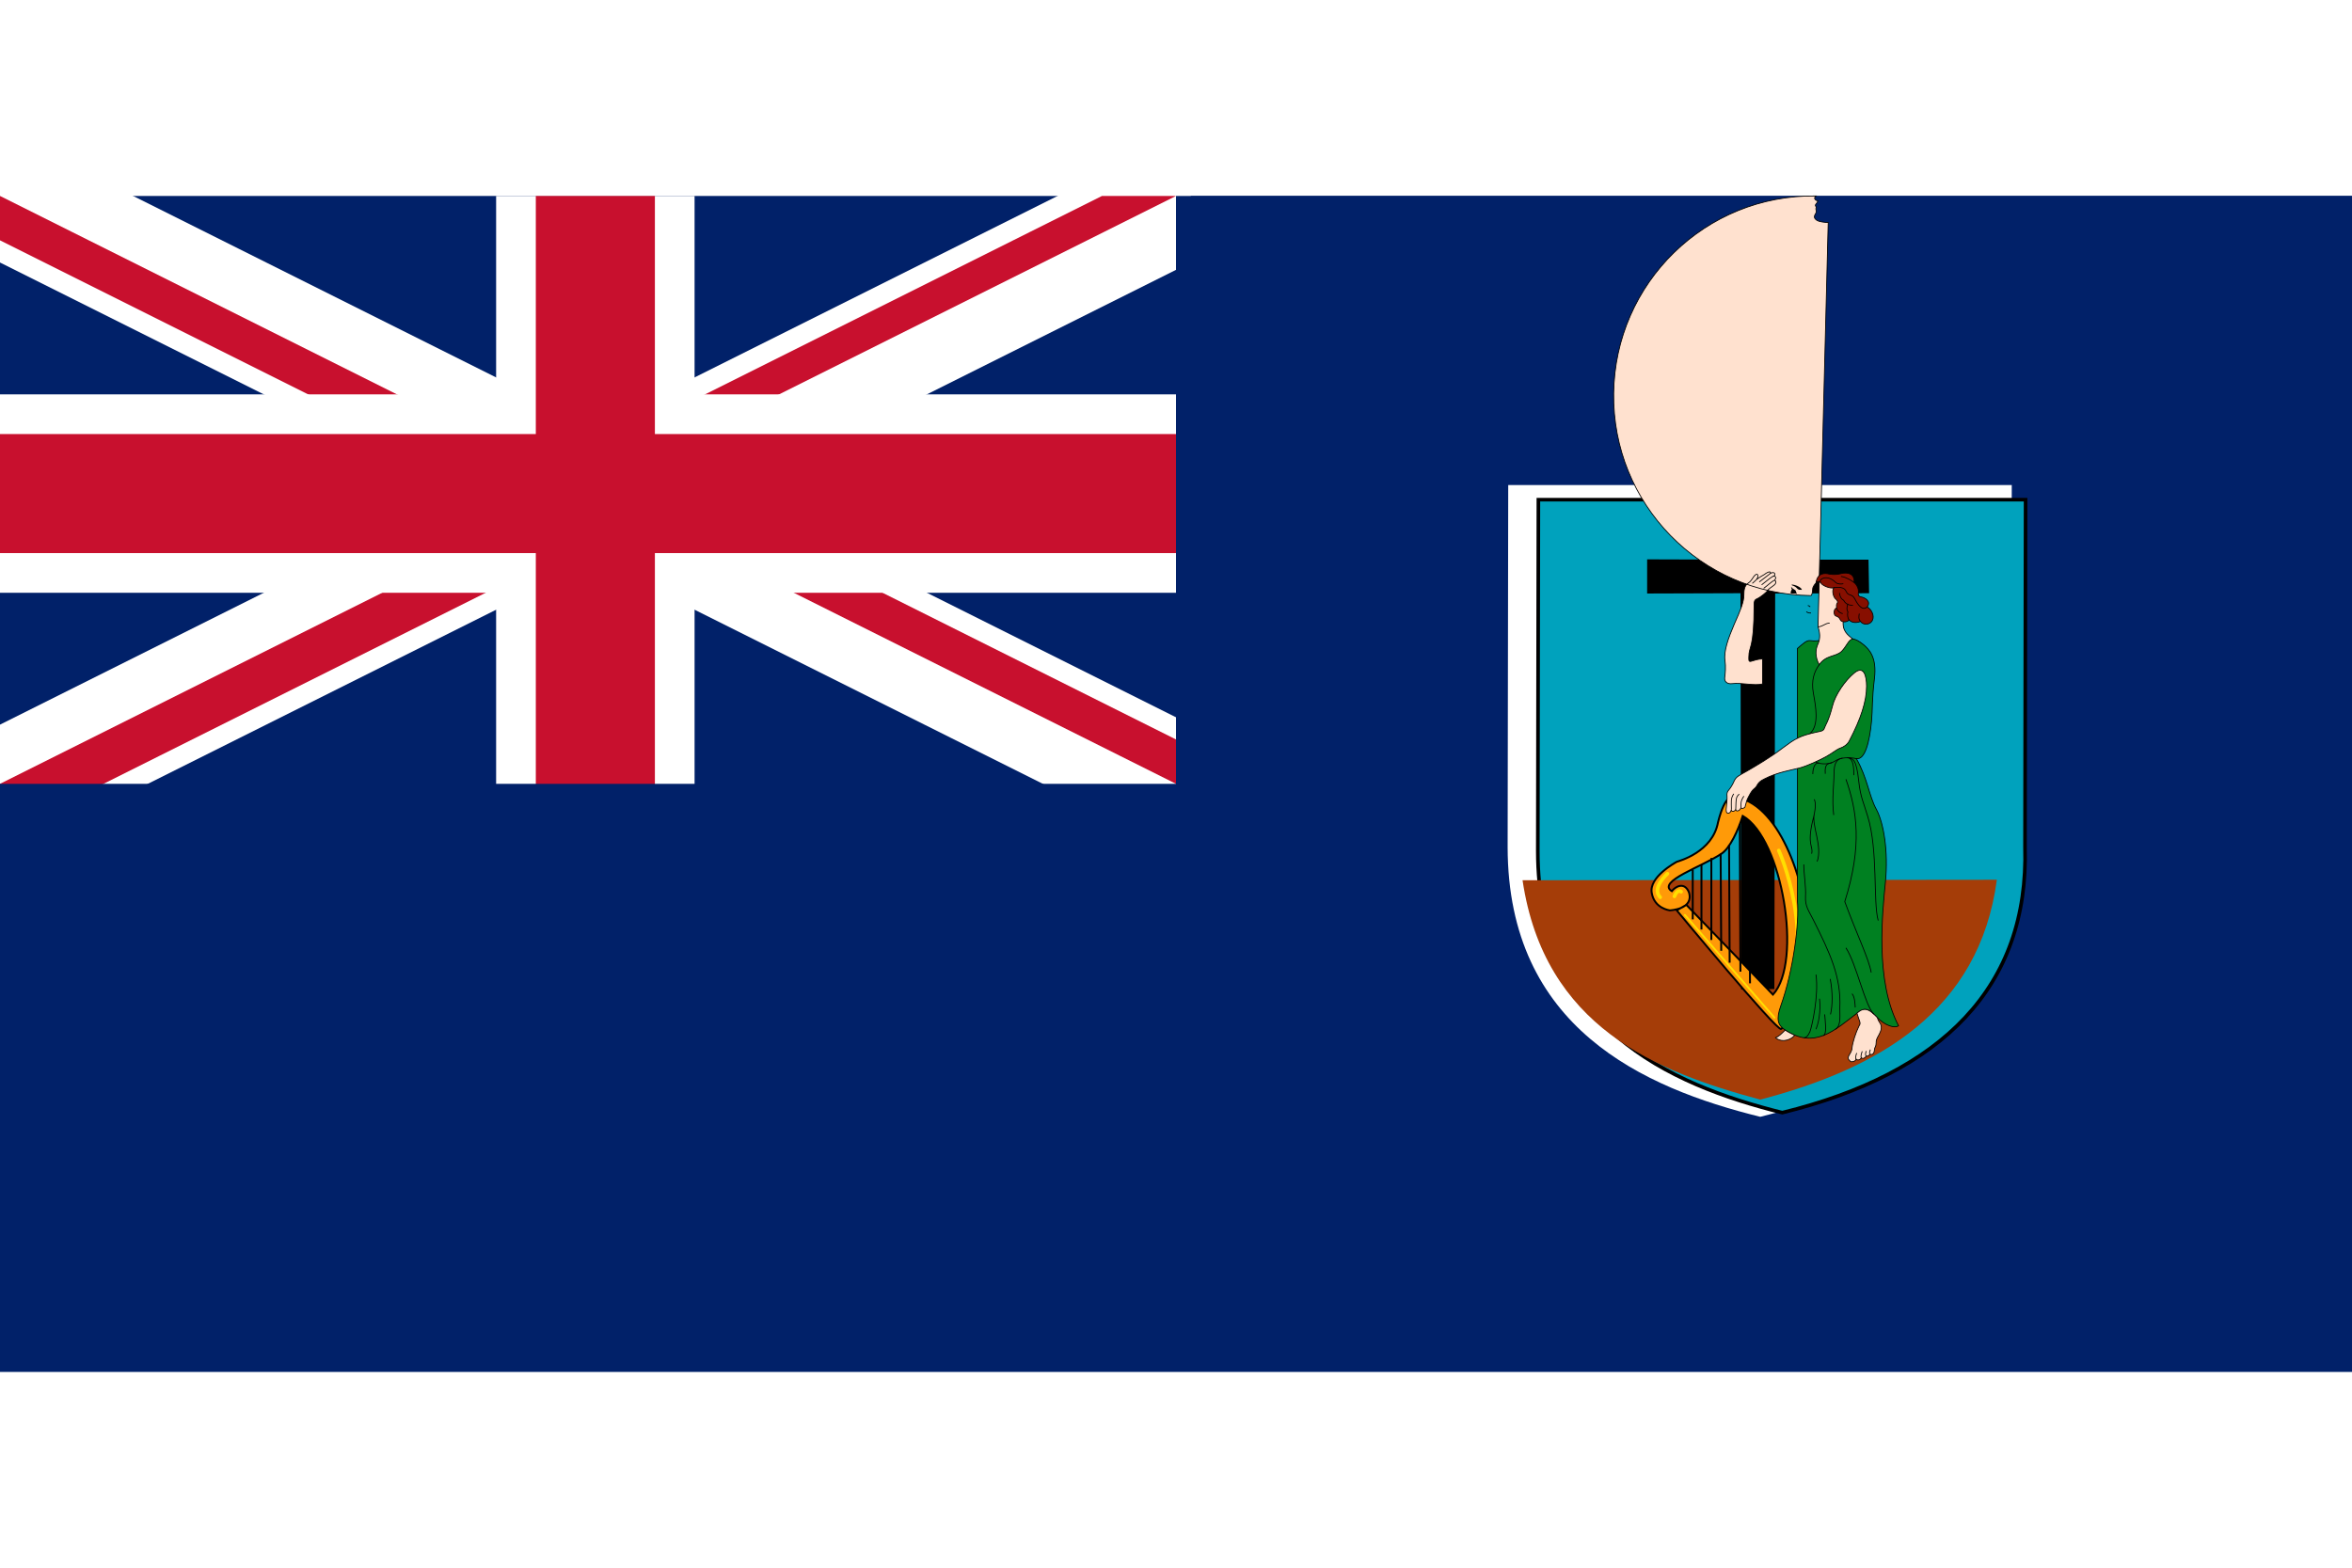 <?xml version="1.0" encoding="UTF-8"?>
<svg xmlns="http://www.w3.org/2000/svg" xmlns:xlink="http://www.w3.org/1999/xlink" width="24px" height="16px" viewBox="0 0 32 16" version="1.1">
<defs>
<clipPath id="clip1">
  <path d="M 0 0 L 16 0 L 16 8 L 0 8 Z M 0 0 "/>
</clipPath>
<clipPath id="clip2">
  <path d="M 0 0 L 0 4 L 18.668 4 L 18.668 8 L 16 8 Z M 16 0 L 8 0 L 8 9.332 L 0 9.332 L 0 8 Z M 16 0 "/>
</clipPath>
<clipPath id="clip3">
  <path d="M 0 0 L 19 0 L 19 10 L 0 10 Z M 0 0 "/>
</clipPath>
<clipPath id="clip4">
  <path d="M 0 0 L 0 4 L 18.668 4 L 18.668 8 L 16 8 Z M 16 0 L 8 0 L 8 9.332 L 0 9.332 L 0 8 Z M 16 0 "/>
</clipPath>
</defs>
<g id="surface1">
<rect x="0" y="0" width="32" height="16" style="fill:rgb(0.392%,12.941%,41.176%);fill-opacity:1;stroke:none;"/>
<path style="fill-rule:nonzero;fill:rgb(0%,0%,0%);fill-opacity:1;stroke-width:60;stroke-linecap:butt;stroke-linejoin:miter;stroke:rgb(100%,100%,100%);stroke-opacity:1;stroke-miterlimit:4;" d="M 0 0 L 600 300 M 600 0 L 0 300 " transform="matrix(0.027,0,0,0.027,0,0)"/>
<g clip-path="url(#clip1)" clip-rule="nonzero">
<g clip-path="url(#clip2)" clip-rule="nonzero">
<path style=" stroke:none;fill-rule:nonzero;fill:rgb(0%,0%,0%);fill-opacity:1;" d="M 0 0 L 16 8 M 16 0 L 0 8 "/>
</g>
</g>
<g clip-path="url(#clip3)" clip-rule="nonzero">
<g clip-path="url(#clip4)" clip-rule="nonzero">
<path style="fill:none;stroke-width:40;stroke-linecap:butt;stroke-linejoin:miter;stroke:rgb(78.431%,6.275%,18.039%);stroke-opacity:1;stroke-miterlimit:4;" d="M 0 0 L 600 300 M 600 0 L 0 300 " transform="matrix(0.027,0,0,0.027,0,0)"/>
</g>
</g>
<path style="fill-rule:nonzero;fill:rgb(0%,0%,0%);fill-opacity:1;stroke-width:100;stroke-linecap:butt;stroke-linejoin:miter;stroke:rgb(100%,100%,100%);stroke-opacity:1;stroke-miterlimit:4;" d="M 300 0 L 300 349.951 M 0 150 L 700.049 150 " transform="matrix(0.027,0,0,0.027,0,0)"/>
<path style="fill-rule:nonzero;fill:rgb(0%,0%,0%);fill-opacity:1;stroke-width:60;stroke-linecap:butt;stroke-linejoin:miter;stroke:rgb(78.431%,6.275%,18.039%);stroke-opacity:1;stroke-miterlimit:4;" d="M 300 0 L 300 349.951 M 0 150 L 700.049 150 " transform="matrix(0.027,0,0,0.027,0,0)"/>
<path style=" stroke:none;fill-rule:nonzero;fill:rgb(0.392%,12.941%,41.176%);fill-opacity:1;" d="M 0 8 L 16 8 L 16 0 L 32 0 L 32 16 L 0 16 Z M 0 8 "/>
<path style=" stroke:none;fill-rule:nonzero;fill:rgb(100%,100%,100%);fill-opacity:1;" d="M 20.52 3.934 L 27.371 3.934 L 27.359 8.809 C 27.418 10.77 26.195 11.984 23.949 12.531 C 22.355 12.137 20.516 11.316 20.512 8.863 Z M 20.52 3.934 "/>
<path style="fill-rule:nonzero;fill:rgb(0%,63.529%,74.118%);fill-opacity:1;stroke-width:1.813;stroke-linecap:butt;stroke-linejoin:miter;stroke:rgb(0%,0%,0%);stroke-opacity:1;stroke-miterlimit:4;" d="M 775.195 153.076 L 1020.703 153.076 L 1020.41 328.125 C 1022.461 398.584 978.662 442.236 898.096 462.012 C 840.967 447.803 774.902 418.359 774.902 330.176 Z M 775.195 153.076 " transform="matrix(0.027,0,0,0.027,0,0)"/>
<path style=" stroke:none;fill-rule:nonzero;fill:rgb(64.706%,23.922%,3.137%);fill-opacity:1;" d="M 27.168 9.305 C 26.93 11.098 25.547 11.879 23.949 12.297 C 22.535 11.918 21.012 11.309 20.715 9.312 Z M 27.168 9.305 "/>
<path style=" stroke:none;fill-rule:nonzero;fill:rgb(0%,0%,0%);fill-opacity:1;" d="M 23.691 4.949 L 23.68 4.363 L 24.145 4.367 L 24.152 4.949 L 25.422 4.949 L 25.43 5.406 L 24.152 5.41 L 24.141 10.793 L 23.688 10.797 L 23.68 5.406 L 22.41 5.41 L 22.41 4.945 Z M 23.691 4.949 "/>
<path style="fill-rule:evenodd;fill:rgb(100%,60.392%,3.137%);fill-opacity:1;stroke-width:0.968;stroke-linecap:butt;stroke-linejoin:miter;stroke:rgb(0%,0%,0%);stroke-opacity:1;stroke-miterlimit:4;" d="M 849.756 357.275 L 893.408 402.539 C 908.496 385.986 898.096 323.877 878.174 312.451 C 875.83 319.775 871.729 328.711 867.48 331.494 C 857.959 337.939 834.668 345.557 842.432 350.391 C 844.336 347.9 848.877 345.557 851.074 350.977 C 853.711 359.619 841.406 360.059 841.406 360.059 C 841.406 360.059 833.643 359.18 832.324 351.27 C 830.859 343.359 843.896 336.182 844.922 335.596 C 846.094 335.156 862.939 330.762 865.723 315.674 C 869.385 301.025 873.047 303.223 873.633 302.93 C 895.752 305.127 910.107 344.678 910.986 372.363 C 911.865 400.195 899.707 418.506 897.51 419.824 C 895.312 420.996 844.922 360.059 844.922 360.059 Z M 849.756 357.275 " transform="matrix(0.027,0,0,0.027,0,0)"/>
<path style="fill-rule:nonzero;fill:rgb(100%,60.392%,3.137%);fill-opacity:1;stroke-width:0.968;stroke-linecap:butt;stroke-linejoin:miter;stroke:rgb(0%,0%,0%);stroke-opacity:1;stroke-miterlimit:4;" d="M 881.543 315.088 L 881.836 396.826 M 876.709 316.553 L 877.002 390.967 M 871.289 327.246 L 871.582 386.426 M 867.041 331.494 L 867.334 380.42 M 862.354 333.691 L 862.354 375 M 857.373 336.914 L 857.373 369.727 M 852.979 339.551 L 852.979 364.6 " transform="matrix(0.027,0,0,0.027,0,0)"/>
<path style="fill:none;stroke-width:0.968;stroke-linecap:round;stroke-linejoin:miter;stroke:rgb(100%,87.451%,0%);stroke-opacity:1;stroke-miterlimit:4;" d="M 849.023 362.402 L 894.141 414.111 " transform="matrix(0.027,0,0,0.027,0,0)"/>
<path style="fill:none;stroke-width:1.813;stroke-linecap:round;stroke-linejoin:miter;stroke:rgb(100%,87.451%,0%);stroke-opacity:1;stroke-miterlimit:4;" d="M 896.338 329.883 C 896.338 329.883 916.699 374.561 897.803 411.328 M 843.75 353.027 C 843.75 353.027 845.215 349.072 847.119 350.684 M 840.234 341.602 C 840.234 341.602 832.031 348.779 836.572 353.467 " transform="matrix(0.027,0,0,0.027,0,0)"/>
<path style="fill-rule:nonzero;fill:rgb(0%,50.196%,12.941%);fill-opacity:1;stroke-width:0.399;stroke-linecap:butt;stroke-linejoin:miter;stroke:rgb(0%,0%,0%);stroke-opacity:1;stroke-miterlimit:4;" d="M 905.713 228.076 C 908.789 225.439 910.4 223.828 912.305 224.121 C 914.062 224.414 916.699 224.268 918.604 223.682 C 920.361 223.096 929.736 221.924 933.545 223.242 C 934.863 223.389 936.621 224.121 939.258 226.318 C 941.895 228.662 945.85 232.471 944.531 243.311 C 943.213 254.15 943.652 258.838 943.066 264.844 C 942.041 275.537 939.697 284.326 935.449 283.594 C 941.162 293.701 941.748 302.344 945.557 309.229 C 949.219 316.113 951.562 330.322 950.098 345.557 C 948.633 360.791 944.678 395.215 956.689 418.213 C 954.785 419.678 949.805 418.213 945.557 413.672 C 941.162 408.984 939.258 409.131 935.742 411.914 C 924.756 420.264 914.502 430.371 899.414 420.264 C 895.898 417.92 894.873 415.137 897.363 408.105 C 903.662 390.527 906.738 366.357 905.713 355.078 Z M 905.713 228.076 " transform="matrix(0.027,0,0,0.027,0,0)"/>
<path style="fill-rule:nonzero;fill:rgb(100%,88.235%,81.176%);fill-opacity:1;stroke-width:0.399;stroke-linecap:butt;stroke-linejoin:miter;stroke:rgb(0%,0%,0%);stroke-opacity:1;stroke-miterlimit:4;" d="M 916.113 217.236 C 916.992 219.727 917.432 222.803 916.113 225.732 C 914.795 228.662 914.502 232.031 916.699 236.279 C 920.068 231.299 925.049 232.324 927.979 229.541 C 930.762 226.611 931.348 223.828 933.545 223.242 C 931.348 221.338 928.125 219.434 928.857 213.867 C 929.443 208.447 937.207 203.906 930.176 195.557 C 925.781 190.137 919.336 191.748 916.406 193.799 C 915.088 194.824 914.062 196.143 913.623 197.168 C 913.184 198.047 913.623 200.244 912.598 201.416 C 856.934 200.83 812.402 155.127 813.135 99.463 C 813.867 43.799 859.424 -0.732 915.088 0 C 914.502 0.439 914.062 1.172 914.795 1.904 C 914.941 2.197 915.527 2.344 916.113 2.49 C 915.674 3.223 915.381 3.809 914.941 4.248 C 914.648 4.688 914.795 5.127 915.234 5.566 C 914.648 7.178 915.674 7.471 914.941 8.789 C 914.355 9.814 913.477 11.133 915.82 12.451 C 916.553 12.891 919.629 13.477 921.24 13.33 Z M 888.135 245.947 C 884.033 246.973 877.588 245.215 872.754 245.801 C 870.557 246.094 868.799 244.922 869.092 242.725 C 869.385 240.527 869.678 237.305 869.238 234.229 C 868.506 229.541 870.85 222.949 873.926 215.771 C 877.148 208.594 878.76 204.492 878.76 201.123 C 878.76 198.926 878.906 196.436 880.957 195.117 C 882.422 194.092 882.715 193.213 883.301 192.48 C 884.473 190.576 885.645 190.137 885.791 191.309 C 885.938 191.895 885.645 192.48 885.059 193.359 C 886.377 192.334 888.574 191.016 889.16 190.723 C 889.6 190.283 892.236 188.525 892.236 190.137 C 893.262 189.697 893.994 189.697 894.287 190.283 C 894.58 190.869 894.287 191.162 893.848 191.602 C 894.58 191.455 895.459 192.627 893.994 193.799 C 894.727 193.506 895.459 194.824 894.141 195.996 C 892.822 197.168 891.211 197.9 890.625 198.926 C 890.186 199.805 886.816 202.441 885.352 203.027 C 884.033 203.613 883.887 204.346 883.887 206.396 C 883.887 228.662 881.25 226.758 881.25 232.178 C 881.25 233.643 880.957 234.961 882.422 234.521 C 883.887 234.082 885.938 233.35 888.135 233.35 Z M 889.014 293.848 C 895.459 290.479 902.93 289.307 906.885 288.281 C 910.693 287.256 916.992 284.326 919.922 282.715 C 922.998 281.104 925.488 278.906 927.246 278.32 C 929.004 277.734 930.908 276.562 931.934 274.512 C 937.646 263.525 940.576 254.736 940.576 247.119 C 940.576 241.992 939.258 236.426 934.424 240.381 C 929.736 244.189 924.756 251.514 923.438 256.934 C 921.387 264.99 919.775 266.748 919.336 268.213 C 918.896 269.824 917.139 269.824 915.234 270.264 C 906.738 272.168 904.688 273.486 898.389 278.174 C 892.09 283.008 885.059 287.109 880.518 289.746 C 875.83 292.383 874.951 292.676 873.926 294.727 C 873.047 296.777 872.021 298.389 871.143 299.414 C 870.264 300.293 870.117 301.318 870.264 302.49 C 870.41 303.516 869.971 307.764 869.824 309.229 C 869.824 310.693 870.117 310.986 870.703 311.133 C 871.289 311.133 872.168 310.84 872.461 309.082 C 872.168 310.84 874.512 310.254 874.658 308.936 C 874.512 310.84 877.148 309.814 877.295 308.057 C 877.295 309.229 879.199 308.496 879.346 307.91 C 879.785 306.445 880.078 304.834 880.664 303.662 C 881.543 302.051 882.422 299.854 884.033 298.682 C 885.938 297.217 885.059 295.752 889.014 293.848 Z M 935.742 411.914 C 936.182 413.525 936.914 415.283 937.207 416.309 C 937.5 417.48 937.061 417.773 936.768 418.359 C 935.156 421.582 933.545 426.562 933.252 429.346 C 933.252 430.957 932.08 432.422 931.641 433.301 C 931.055 434.326 931.201 435.205 932.52 436.23 C 933.105 436.67 935.156 436.084 935.303 435.059 C 936.035 435.791 937.354 435.498 937.939 434.326 C 938.525 435.059 939.697 434.619 940.43 433.447 C 941.016 433.887 942.041 433.008 942.334 432.568 C 943.359 433.008 944.385 432.422 944.531 430.371 C 944.531 430.078 944.678 429.346 944.971 428.906 C 945.264 428.32 945.41 427.441 945.41 426.709 C 945.264 425.83 945.85 424.365 946.582 423.193 C 947.168 422.021 948.34 420.117 947.9 418.213 C 947.461 416.455 946.729 416.602 945.996 414.111 C 944.385 412.5 942.334 410.156 939.99 410.01 C 937.793 409.863 936.475 411.328 935.742 411.914 Z M 894.727 424.219 C 896.631 426.27 901.318 426.416 904.395 423.047 C 903.223 422.461 900.732 421.289 899.561 420.41 C 897.949 422.021 896.191 423.779 894.727 424.219 Z M 894.727 424.219 " transform="matrix(0.027,0,0,0.027,0,0)"/>
<path style="fill-rule:nonzero;fill:rgb(52.941%,5.882%,0%);fill-opacity:1;stroke-width:0.399;stroke-linecap:butt;stroke-linejoin:miter;stroke:rgb(0%,0%,0%);stroke-opacity:1;stroke-miterlimit:4;" d="M 915.088 194.971 C 915.82 189.844 919.482 189.99 921.826 190.576 C 922.705 190.723 925.049 191.016 927.246 190.43 C 931.494 189.258 934.717 190.723 934.277 194.824 C 935.449 195.703 936.621 197.754 936.475 199.512 C 936.182 201.27 936.621 202.002 938.086 202.148 C 939.697 202.441 943.066 204.346 940.869 207.129 C 943.066 208.301 944.678 211.67 943.506 213.867 C 942.48 216.211 938.965 216.504 937.5 214.453 C 935.889 215.186 933.252 215.332 931.787 213.721 C 930.615 215.039 927.979 214.893 927.393 213.721 C 926.953 212.549 926.074 211.963 925.049 211.67 C 923.877 211.23 923.877 208.008 925.488 207.715 C 925.342 206.836 925.342 205.664 925.781 205.225 C 926.221 204.639 925.928 203.76 924.902 203.027 C 923.877 202.148 922.998 199.072 924.023 197.461 C 922.266 198.047 918.457 196.436 917.725 195.264 C 916.846 194.092 915.82 193.945 915.088 194.971 Z M 915.088 194.971 " transform="matrix(0.027,0,0,0.027,0,0)"/>
<path style="fill:none;stroke-width:0.399;stroke-linecap:butt;stroke-linejoin:miter;stroke:rgb(0%,0%,0%);stroke-opacity:1;stroke-miterlimit:4;" d="M 916.113 217.236 C 919.043 216.797 919.922 215.186 921.973 215.332 M 910.254 209.473 C 910.4 209.619 910.547 209.766 910.84 209.912 C 911.426 210.205 912.012 210.205 912.598 210.205 M 910.986 206.396 C 911.426 206.543 911.865 206.689 912.158 207.129 M 917.578 194.971 C 915.82 193.506 920.361 190.137 925.049 194.824 C 925.928 195.703 928.125 195.703 928.857 195.41 M 924.023 197.461 C 926.221 197.021 929.443 197.021 930.322 199.365 C 931.348 201.855 933.252 200.244 934.717 203.174 C 936.182 206.104 938.525 209.326 940.869 207.129 M 931.787 213.721 C 931.055 212.842 930.762 210.938 931.201 209.619 C 930.322 208.594 930.762 206.543 931.201 205.518 M 925.488 207.715 C 925.635 208.594 926.807 210.205 928.564 210.498 M 937.5 214.453 C 936.475 213.135 936.621 212.109 936.914 210.498 " transform="matrix(0.027,0,0,0.027,0,0)"/>
<path style="fill:none;stroke-width:0.399;stroke-linecap:butt;stroke-linejoin:miter;stroke:rgb(0%,0%,0%);stroke-opacity:1;stroke-miterlimit:4;" d="M 926.953 200.098 C 926.953 201.416 927.686 203.174 929.004 203.76 C 929.297 204.492 930.762 206.543 933.691 206.25 M 934.277 194.824 C 932.666 193.652 930.469 192.188 927.686 191.748 M 916.699 236.279 C 914.209 239.648 912.598 244.189 913.77 250.635 C 914.941 257.227 916.846 266.748 912.012 270.996 M 935.449 283.594 C 932.08 282.861 927.393 282.861 924.756 284.766 C 922.119 286.523 917.871 286.67 914.941 285.352 " transform="matrix(0.027,0,0,0.027,0,0)"/>
<path style="fill:none;stroke-width:0.399;stroke-linecap:butt;stroke-linejoin:miter;stroke:rgb(0%,0%,0%);stroke-opacity:1;stroke-miterlimit:4;" d="M 928.418 283.301 C 925.488 283.887 924.17 285.791 924.17 291.211 C 924.17 296.484 922.998 304.248 924.023 312.012 M 923.145 285.645 C 921.24 286.084 919.336 286.084 919.775 291.211 M 913.477 291.357 C 913.477 288.281 914.648 285.352 916.553 285.791 M 934.131 291.943 C 934.277 285.059 932.812 283.154 930.762 283.154 C 933.545 283.301 935.449 283.594 936.621 294.873 C 937.5 303.223 939.258 306.152 941.162 312.744 C 946.436 329.736 943.799 355.957 946.436 365.186 M 930.176 293.994 C 935.742 309.814 938.525 327.393 929.59 355.664 C 935.742 372.363 941.748 384.521 942.92 391.406 M 912.891 331.494 C 913.916 327.832 910.4 327.393 913.477 314.648 C 914.941 309.229 915.088 305.859 914.209 304.102 M 914.209 311.719 C 912.891 317.285 918.457 327.832 915.674 335.449 M 908.936 336.914 C 908.936 341.748 910.107 348.193 909.814 353.027 C 909.521 358.008 911.426 360.205 913.77 364.893 C 922.119 381.592 927.832 393.604 927.1 409.277 C 926.953 412.207 927.979 418.213 924.902 419.971 M 909.082 424.219 C 909.961 424.219 910.84 423.779 912.012 421.289 C 913.037 418.652 916.553 403.125 915.088 392.432 M 916.846 404.59 C 917.285 407.812 917.285 414.551 915.088 419.971 M 922.266 394.629 C 923.584 401.66 923.438 407.959 922.412 412.5 M 919.482 412.5 C 919.629 415.283 920.801 422.607 918.75 423.193 M 930.176 378.955 C 935.596 387.305 939.697 407.959 944.238 412.354 M 934.863 408.984 C 934.717 406.641 934.57 403.564 933.252 402.1 M 877.295 308.057 C 877.295 306.445 877.002 304.98 878.76 302.49 M 874.658 308.936 C 874.805 303.516 874.805 302.93 876.416 301.465 M 872.461 309.082 C 872.461 305.127 872.021 303.809 873.633 301.318 M 892.236 190.137 C 891.65 190.576 888.135 193.359 886.523 194.531 M 893.848 191.602 C 893.115 191.602 891.211 193.213 887.695 195.996 M 893.994 193.799 C 892.822 194.238 890.771 196.289 888.721 197.754 M 885.059 193.359 C 884.619 193.799 883.447 194.971 883.008 195.264 M 935.303 435.059 C 935.01 434.619 935.01 433.447 935.596 431.982 M 937.939 434.326 C 937.5 434.033 937.939 432.275 938.379 431.104 M 940.43 433.447 C 939.99 433.301 939.844 432.275 940.43 430.957 M 942.334 432.568 C 942.041 432.422 941.895 431.836 942.48 430.225 " transform="matrix(0.027,0,0,0.027,0,0)"/>
<path style=" stroke:none;fill-rule:nonzero;fill:rgb(0%,0%,0%);fill-opacity:1;" d="M 24.371 5.32 C 24.398 5.359 24.43 5.355 24.434 5.379 C 24.438 5.402 24.441 5.402 24.449 5.41 C 24.453 5.418 24.434 5.414 24.426 5.41 C 24.418 5.41 24.395 5.41 24.379 5.41 C 24.367 5.41 24.352 5.395 24.359 5.391 C 24.371 5.391 24.371 5.387 24.367 5.379 C 24.367 5.371 24.375 5.359 24.379 5.359 C 24.383 5.355 24.379 5.355 24.375 5.348 C 24.371 5.336 24.367 5.312 24.371 5.32 Z M 24.391 5.289 C 24.422 5.293 24.473 5.309 24.504 5.34 C 24.527 5.367 24.508 5.359 24.496 5.359 C 24.484 5.363 24.461 5.355 24.449 5.34 C 24.438 5.324 24.406 5.305 24.387 5.301 C 24.375 5.297 24.367 5.285 24.391 5.289 Z M 24.391 5.289 "/>
</g>
</svg>
